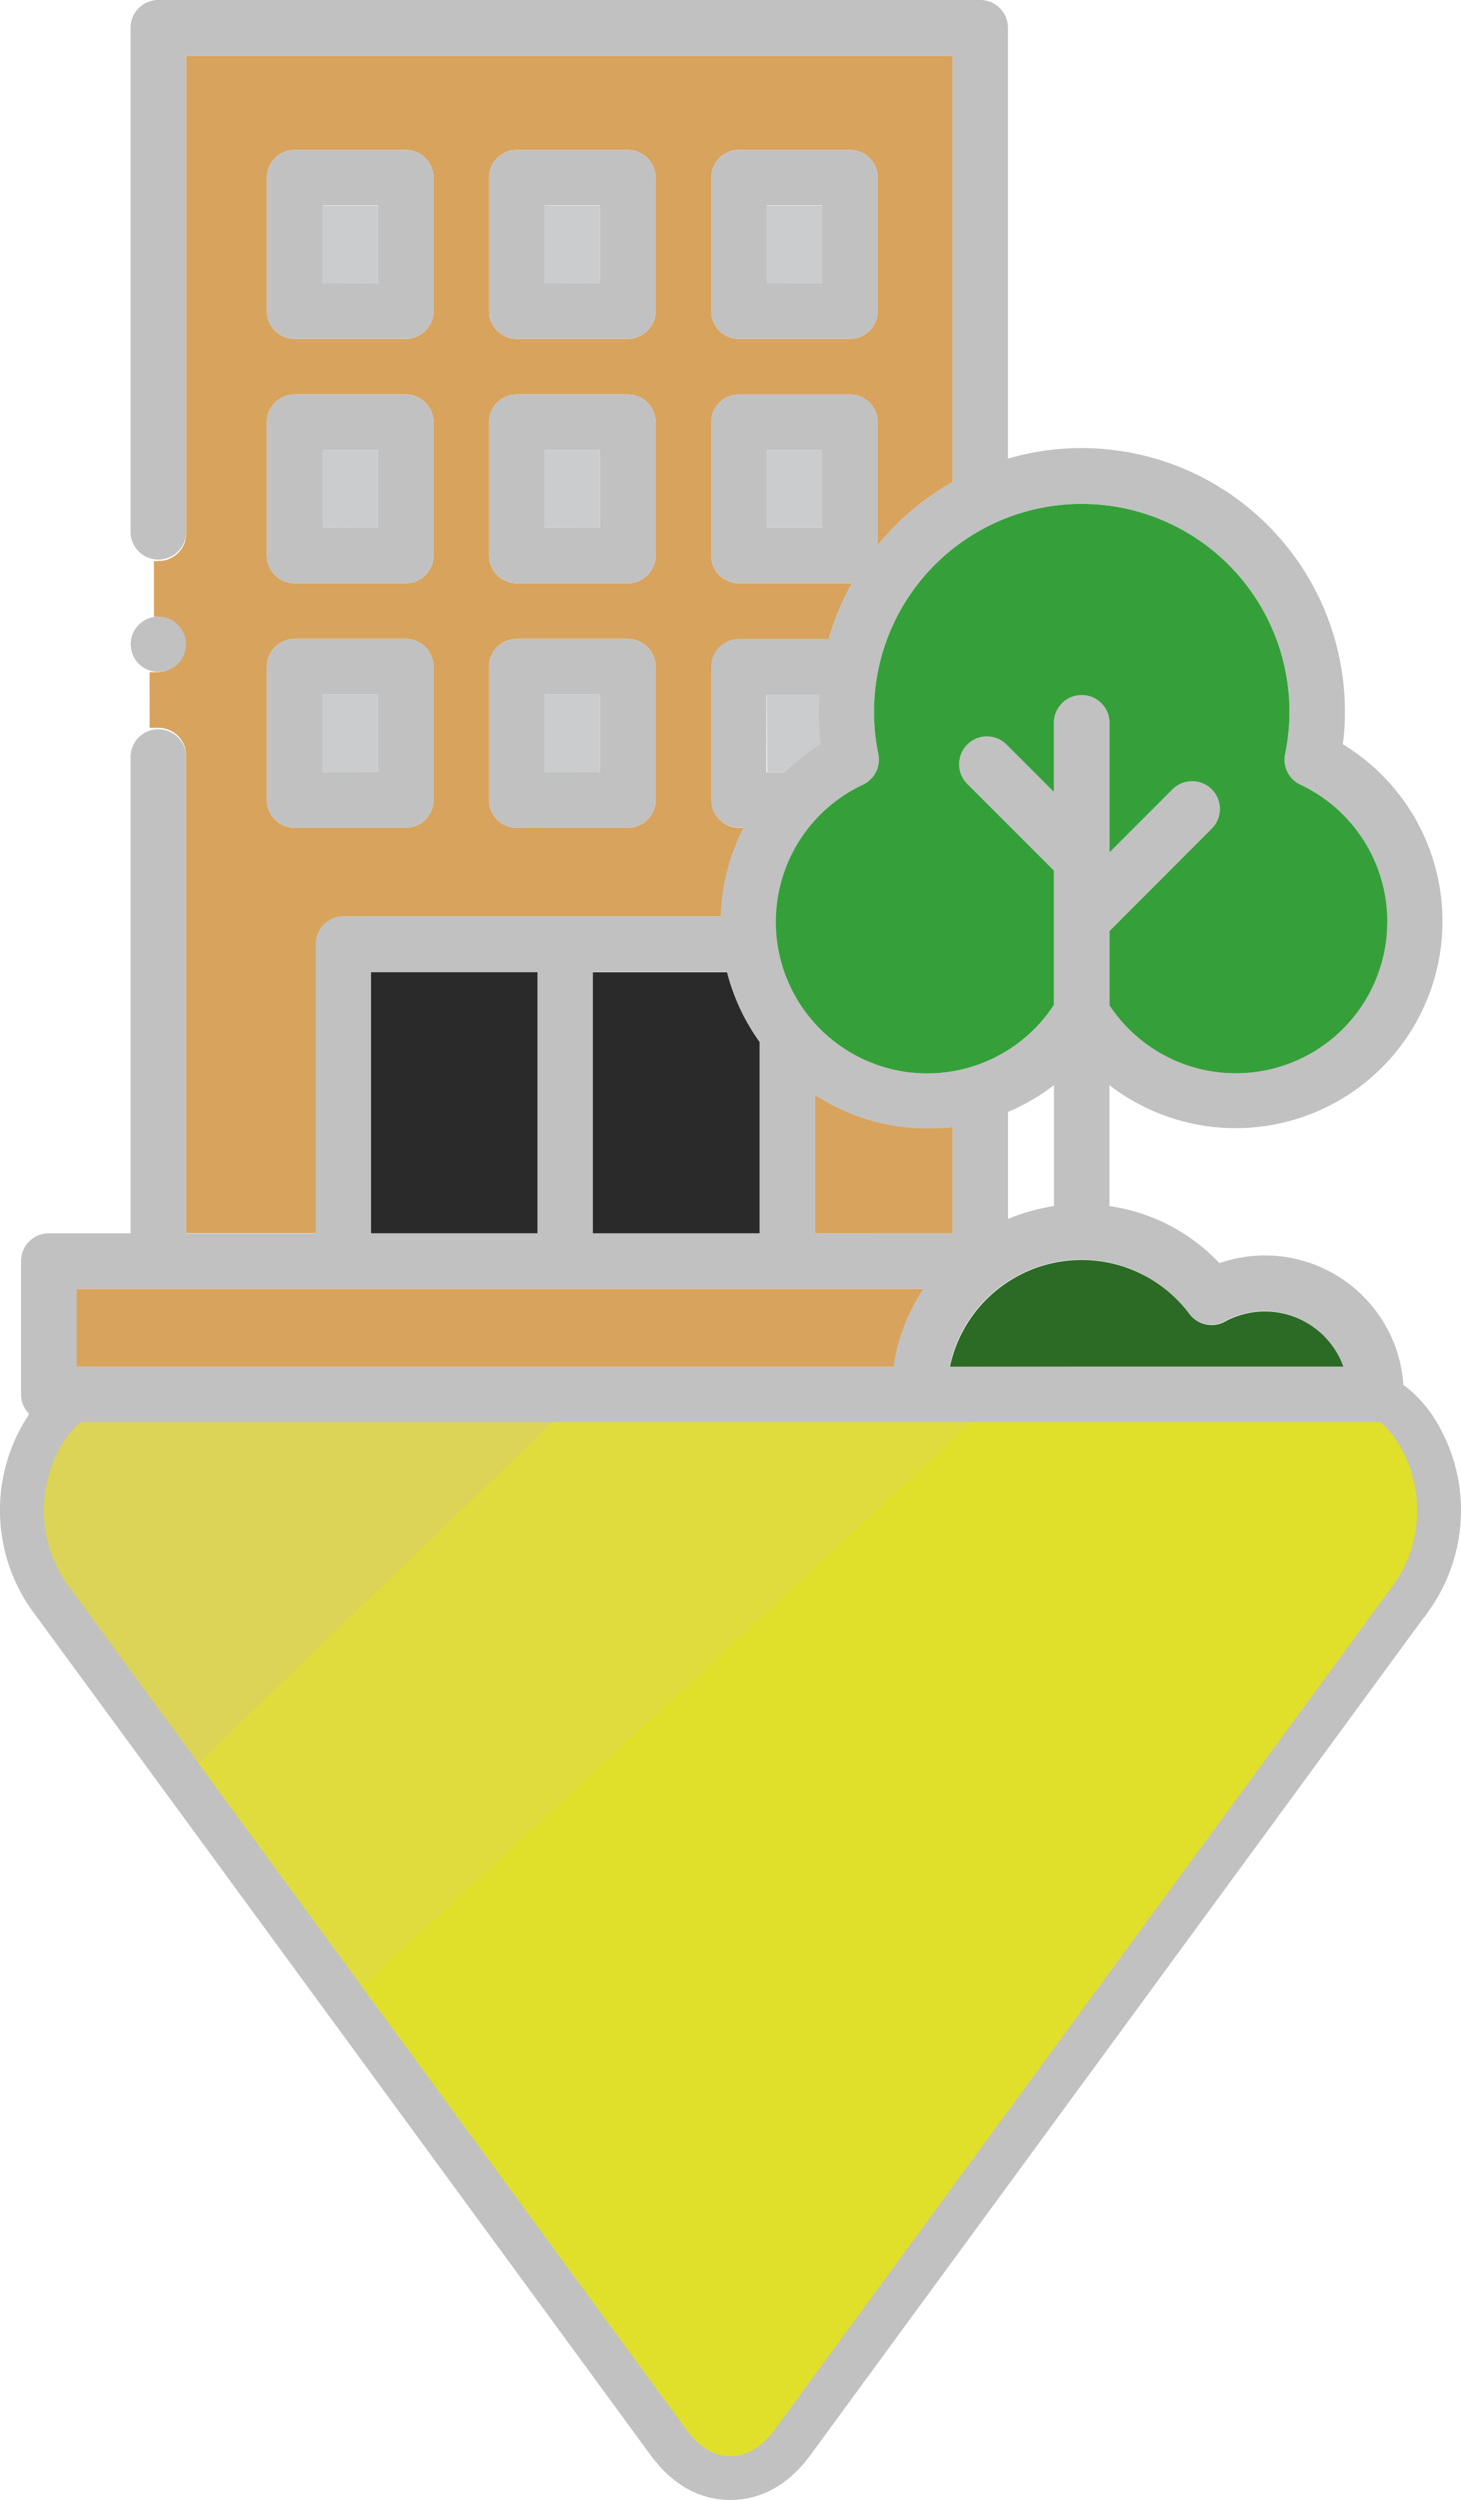 <svg id="Layer_1" data-name="Layer 1" xmlns="http://www.w3.org/2000/svg" viewBox="0 0 166.49 284.76"><defs><style>.cls-1{fill:#e0e02b;}.cls-2{fill:#e0dc3d;stroke:#e0dc3d;}.cls-11,.cls-12,.cls-2,.cls-4{stroke-miterlimit:10;}.cls-11,.cls-2{stroke-width:2px;}.cls-3{fill:#dbd456;}.cls-11,.cls-12,.cls-4{fill:none;}.cls-4{stroke:#c1c1c1;stroke-width:5px;}.cls-5{fill:#c1c1c1;}.cls-6{fill:#35a03a;}.cls-7{fill:#2c6b26;}.cls-8{fill:#d8a35d;}.cls-9{fill:#caccce;}.cls-10{fill:#2a2a2b;}.cls-11,.cls-12{stroke:#d8a35d;}</style></defs><title>officeY</title><path class="cls-1" d="M166.2,169a17.15,17.15,0,0,1,0,19.38L95.55,284.77c-2,2.72-4.37,4.09-7.1,4.09s-5.09-1.37-7.07-4.09L44,233.77,118.38,165v-.17h40.77Q163.2,164.87,166.2,169Z" transform="translate(-5.21 -6.62)"/><polygon class="cls-2" points="113.12 158.25 113.12 158.43 38.8 227.17 20.79 202.59 20.82 202.58 66.88 158.25 113.12 158.25"/><path class="cls-3" d="M72.09,164.87,26,209.19h0L10.7,188.34a17.18,17.18,0,0,1,0-19.38q3-4.1,7.1-4.09Z" transform="translate(-5.21 -6.62)"/><path class="cls-4" d="M72.09,164.87H17.8c-2.73,0-5.11,1.36-7.1,4.09a17.18,17.18,0,0,0,0,19.38L26,209.21l18,24.58,37.36,51c2,2.72,4.36,4.09,7.09,4.09s5.09-1.37,7.1-4.09l70.65-96.43a17.15,17.15,0,0,0,0-19.38q-3-4.09-7.1-4.09h-87Z" transform="translate(-5.21 -6.62)"/><path class="cls-5" d="M158.24,91.4a23.57,23.57,0,1,1-26.6,38.83V144a21.37,21.37,0,0,1,12.53,6.5,15.81,15.81,0,0,1,21,14.94,3.17,3.17,0,0,1-3.17,3.17H10.77a3.16,3.16,0,0,1-3.16-3.17V150.27a3.16,3.16,0,0,1,3.16-3.17h9.32V92.68a3.17,3.17,0,0,1,6.33,0V147.1H41.15V114.2A3.16,3.16,0,0,1,44.31,111h43a23.45,23.45,0,0,1,2.57-10.12h-.51a3.17,3.17,0,0,1-3.16-3.17V82.56a3.17,3.17,0,0,1,3.16-3.17H99.64a30,30,0,0,1,2.64-6.34H89.41a3.16,3.16,0,0,1-3.16-3.16V54.71a3.16,3.16,0,0,1,3.16-3.16h12.66a3.15,3.15,0,0,1,3.16,3.16v14a30.21,30.21,0,0,1,8.52-7.18V13H26.42V67.37a3.17,3.17,0,0,1-6.33,0V9.78a3.16,3.16,0,0,1,3.16-3.16h93.66a3.15,3.15,0,0,1,3.16,3.16V58.86a30,30,0,0,1,38.4,28.8A29.22,29.22,0,0,1,158.24,91.4Zm5,20.17A17.35,17.35,0,0,0,153.4,96a3.15,3.15,0,0,1-1.74-3.5,24.15,24.15,0,0,0,.49-4.81,23.67,23.67,0,0,0-47.34,0,23.44,23.44,0,0,0,.49,4.81,3.17,3.17,0,0,1-1.75,3.5,17.26,17.26,0,1,0,21.76,25.13V105.78l-9.87-9.87a3.16,3.16,0,0,1,4.47-4.48l5.4,5.4V89.14a3.17,3.17,0,1,1,6.33,0v14.55l7.18-7.18A3.16,3.16,0,1,1,143.3,101l-11.66,11.66v8.46a17.25,17.25,0,0,0,31.64-9.53Zm-34.8,50.72h29.83a9.51,9.51,0,0,0-13.51-5.17,3.16,3.16,0,0,1-4.05-.87,15.34,15.34,0,0,0-27.29,6ZM125.31,144V130.23a23.84,23.84,0,0,1-5.23,3.05v12.19A21.78,21.78,0,0,1,125.31,144Zm-11.56,3.09V135a24.13,24.13,0,0,1-2.82.18,23.47,23.47,0,0,1-12.83-3.81V147.1Zm-3.3,6.33H13.94v8.86H107A21.56,21.56,0,0,1,110.45,153.43ZM98.91,66.74V57.88H92.58v8.86Zm-.37,19h-6v8.86h2a23.69,23.69,0,0,1,4.12-3.18,31.16,31.16,0,0,1-.23-3.74C98.48,87,98.5,86.36,98.54,85.72ZM91.77,147.1V125.31a23.65,23.65,0,0,1-3.71-8H72.79V147.1Zm-25.31,0V117.36h-19V147.1Z" transform="translate(-5.21 -6.62)"/><path class="cls-6" d="M153.4,96a17.26,17.26,0,1,1-21.76,25.13v-8.46L143.3,101a3.16,3.16,0,1,0-4.48-4.47l-7.18,7.18V89.14a3.17,3.17,0,1,0-6.33,0v7.69l-5.4-5.4a3.16,3.16,0,0,0-4.47,4.48l9.87,9.87V121.1A17.26,17.26,0,1,1,103.55,96a3.17,3.17,0,0,0,1.75-3.5,23.44,23.44,0,0,1-.49-4.81,23.67,23.67,0,0,1,47.34,0,24.15,24.15,0,0,1-.49,4.81A3.15,3.15,0,0,0,153.4,96Z" transform="translate(-5.21 -6.62)"/><path class="cls-7" d="M158.31,162.29H113.46a15.34,15.34,0,0,1,27.29-6,3.16,3.16,0,0,0,4.05.87,9.51,9.51,0,0,1,13.51,5.17Z" transform="translate(-5.21 -6.62)"/><path class="cls-8" d="M113.75,135V147.1H98.1V131.35a23.47,23.47,0,0,0,12.83,3.81A24.13,24.13,0,0,0,113.75,135Z" transform="translate(-5.21 -6.62)"/><path class="cls-8" d="M113.75,13V61.53a30.21,30.21,0,0,0-8.52,7.18v-14a3.15,3.15,0,0,0-3.16-3.16H89.41a3.16,3.16,0,0,0-3.16,3.16V69.9a3.16,3.16,0,0,0,3.16,3.16h12.87a30,30,0,0,0-2.64,6.34H89.41a3.17,3.17,0,0,0-3.16,3.17V97.74a3.17,3.17,0,0,0,3.16,3.17h.51A23.45,23.45,0,0,0,87.35,111h-43a3.16,3.16,0,0,0-3.16,3.17v32.9H26.42V92.68a3.16,3.16,0,0,0-3.16-3.16V83.19a3.17,3.17,0,0,0,0-6.33V70.53a3.16,3.16,0,0,0,3.17-3.16V13Zm-8.52,29.11V26.87a3.16,3.16,0,0,0-3.16-3.17H89.41a3.17,3.17,0,0,0-3.16,3.17V42.06a3.17,3.17,0,0,0,3.16,3.16h12.66A3.16,3.16,0,0,0,105.23,42.06ZM79.92,97.74V82.56a3.17,3.17,0,0,0-3.16-3.17H64.1a3.16,3.16,0,0,0-3.16,3.17V97.74a3.16,3.16,0,0,0,3.16,3.17H76.76A3.17,3.17,0,0,0,79.92,97.74Zm0-27.84V54.71a3.16,3.16,0,0,0-3.16-3.16H64.1a3.15,3.15,0,0,0-3.16,3.16V69.9a3.15,3.15,0,0,0,3.16,3.16H76.76A3.16,3.16,0,0,0,79.92,69.9Zm0-27.84V26.87a3.17,3.17,0,0,0-3.16-3.17H64.1a3.16,3.16,0,0,0-3.16,3.17V42.06a3.16,3.16,0,0,0,3.16,3.16H76.76A3.17,3.17,0,0,0,79.92,42.06ZM54.61,97.74V82.56a3.17,3.17,0,0,0-3.16-3.17H38.79a3.17,3.17,0,0,0-3.17,3.17V97.74a3.17,3.17,0,0,0,3.17,3.17H51.45A3.17,3.17,0,0,0,54.61,97.74Zm0-27.84V54.71a3.16,3.16,0,0,0-3.16-3.16H38.79a3.16,3.16,0,0,0-3.17,3.16V69.9a3.16,3.16,0,0,0,3.17,3.16H51.45A3.16,3.16,0,0,0,54.61,69.9Zm0-27.84V26.87a3.17,3.17,0,0,0-3.16-3.17H38.79a3.17,3.17,0,0,0-3.17,3.17V42.06a3.17,3.17,0,0,0,3.17,3.16H51.45A3.17,3.17,0,0,0,54.61,42.06Z" transform="translate(-5.21 -6.62)"/><path class="cls-8" d="M13.94,153.43h96.51a21.56,21.56,0,0,0-3.42,8.86H13.94Z" transform="translate(-5.21 -6.62)"/><path class="cls-5" d="M105.23,26.87V42.06a3.16,3.16,0,0,1-3.16,3.16H89.41a3.17,3.17,0,0,1-3.16-3.16V26.87a3.17,3.17,0,0,1,3.16-3.17h12.66A3.16,3.16,0,0,1,105.23,26.87Zm-6.32,12V30H92.58v8.86Z" transform="translate(-5.21 -6.62)"/><rect class="cls-9" x="87.37" y="51.26" width="6.33" height="8.86"/><rect class="cls-9" x="87.37" y="23.41" width="6.33" height="8.86"/><path class="cls-9" d="M92.58,85.72h6c0,.64-.06,1.29-.06,1.94a31.16,31.16,0,0,0,.23,3.74,23.69,23.69,0,0,0-4.12,3.18h-2Z" transform="translate(-5.21 -6.62)"/><path class="cls-10" d="M91.77,125.31V147.1h-19V117.36H88.06A23.65,23.65,0,0,0,91.77,125.31Z" transform="translate(-5.21 -6.62)"/><path class="cls-5" d="M79.92,82.56V97.74a3.17,3.17,0,0,1-3.16,3.17H64.1a3.16,3.16,0,0,1-3.16-3.17V82.56a3.16,3.16,0,0,1,3.16-3.17H76.76A3.17,3.17,0,0,1,79.92,82.56Zm-6.33,12V85.72H67.27v8.86Z" transform="translate(-5.21 -6.62)"/><path class="cls-5" d="M79.92,54.71V69.9a3.16,3.16,0,0,1-3.16,3.16H64.1a3.15,3.15,0,0,1-3.16-3.16V54.71a3.15,3.15,0,0,1,3.16-3.16H76.76A3.16,3.16,0,0,1,79.92,54.71Zm-6.33,12V57.88H67.27v8.86Z" transform="translate(-5.21 -6.62)"/><path class="cls-5" d="M79.92,26.87V42.06a3.17,3.17,0,0,1-3.16,3.16H64.1a3.16,3.16,0,0,1-3.16-3.16V26.87A3.16,3.16,0,0,1,64.1,23.7H76.76A3.17,3.17,0,0,1,79.92,26.87Zm-6.33,12V30H67.27v8.86Z" transform="translate(-5.21 -6.62)"/><rect class="cls-9" x="62.06" y="79.1" width="6.32" height="8.86"/><rect class="cls-9" x="62.06" y="51.26" width="6.32" height="8.86"/><rect class="cls-9" x="62.06" y="23.41" width="6.32" height="8.86"/><rect class="cls-10" x="42.27" y="110.74" width="18.98" height="29.74"/><path class="cls-5" d="M54.61,82.56V97.74a3.17,3.17,0,0,1-3.16,3.17H38.79a3.17,3.17,0,0,1-3.17-3.17V82.56a3.17,3.17,0,0,1,3.17-3.17H51.45A3.17,3.17,0,0,1,54.61,82.56Zm-6.33,12V85.72H42v8.86Z" transform="translate(-5.21 -6.62)"/><path class="cls-5" d="M54.61,54.71V69.9a3.16,3.16,0,0,1-3.16,3.16H38.79a3.16,3.16,0,0,1-3.17-3.16V54.71a3.16,3.16,0,0,1,3.17-3.16H51.45A3.16,3.16,0,0,1,54.61,54.71Zm-6.33,12V57.88H42v8.86Z" transform="translate(-5.21 -6.62)"/><path class="cls-5" d="M54.61,26.87V42.06a3.17,3.17,0,0,1-3.16,3.16H38.79a3.17,3.17,0,0,1-3.17-3.16V26.87a3.17,3.17,0,0,1,3.17-3.17H51.45A3.17,3.17,0,0,1,54.61,26.87Zm-6.33,12V30H42v8.86Z" transform="translate(-5.21 -6.62)"/><rect class="cls-9" x="36.74" y="79.1" width="6.33" height="8.86"/><rect class="cls-9" x="36.74" y="51.26" width="6.33" height="8.86"/><rect class="cls-9" x="36.74" y="23.41" width="6.33" height="8.86"/><path class="cls-5" d="M25.49,77.79a3.15,3.15,0,1,1-2.24-.93A3.17,3.17,0,0,1,25.49,77.79Z" transform="translate(-5.21 -6.62)"/><line class="cls-11" x1="18.04" y1="76.57" x2="18.05" y2="82.9"/><line class="cls-12" x1="18.04" y1="70.24" x2="18.04" y2="63.91"/></svg>